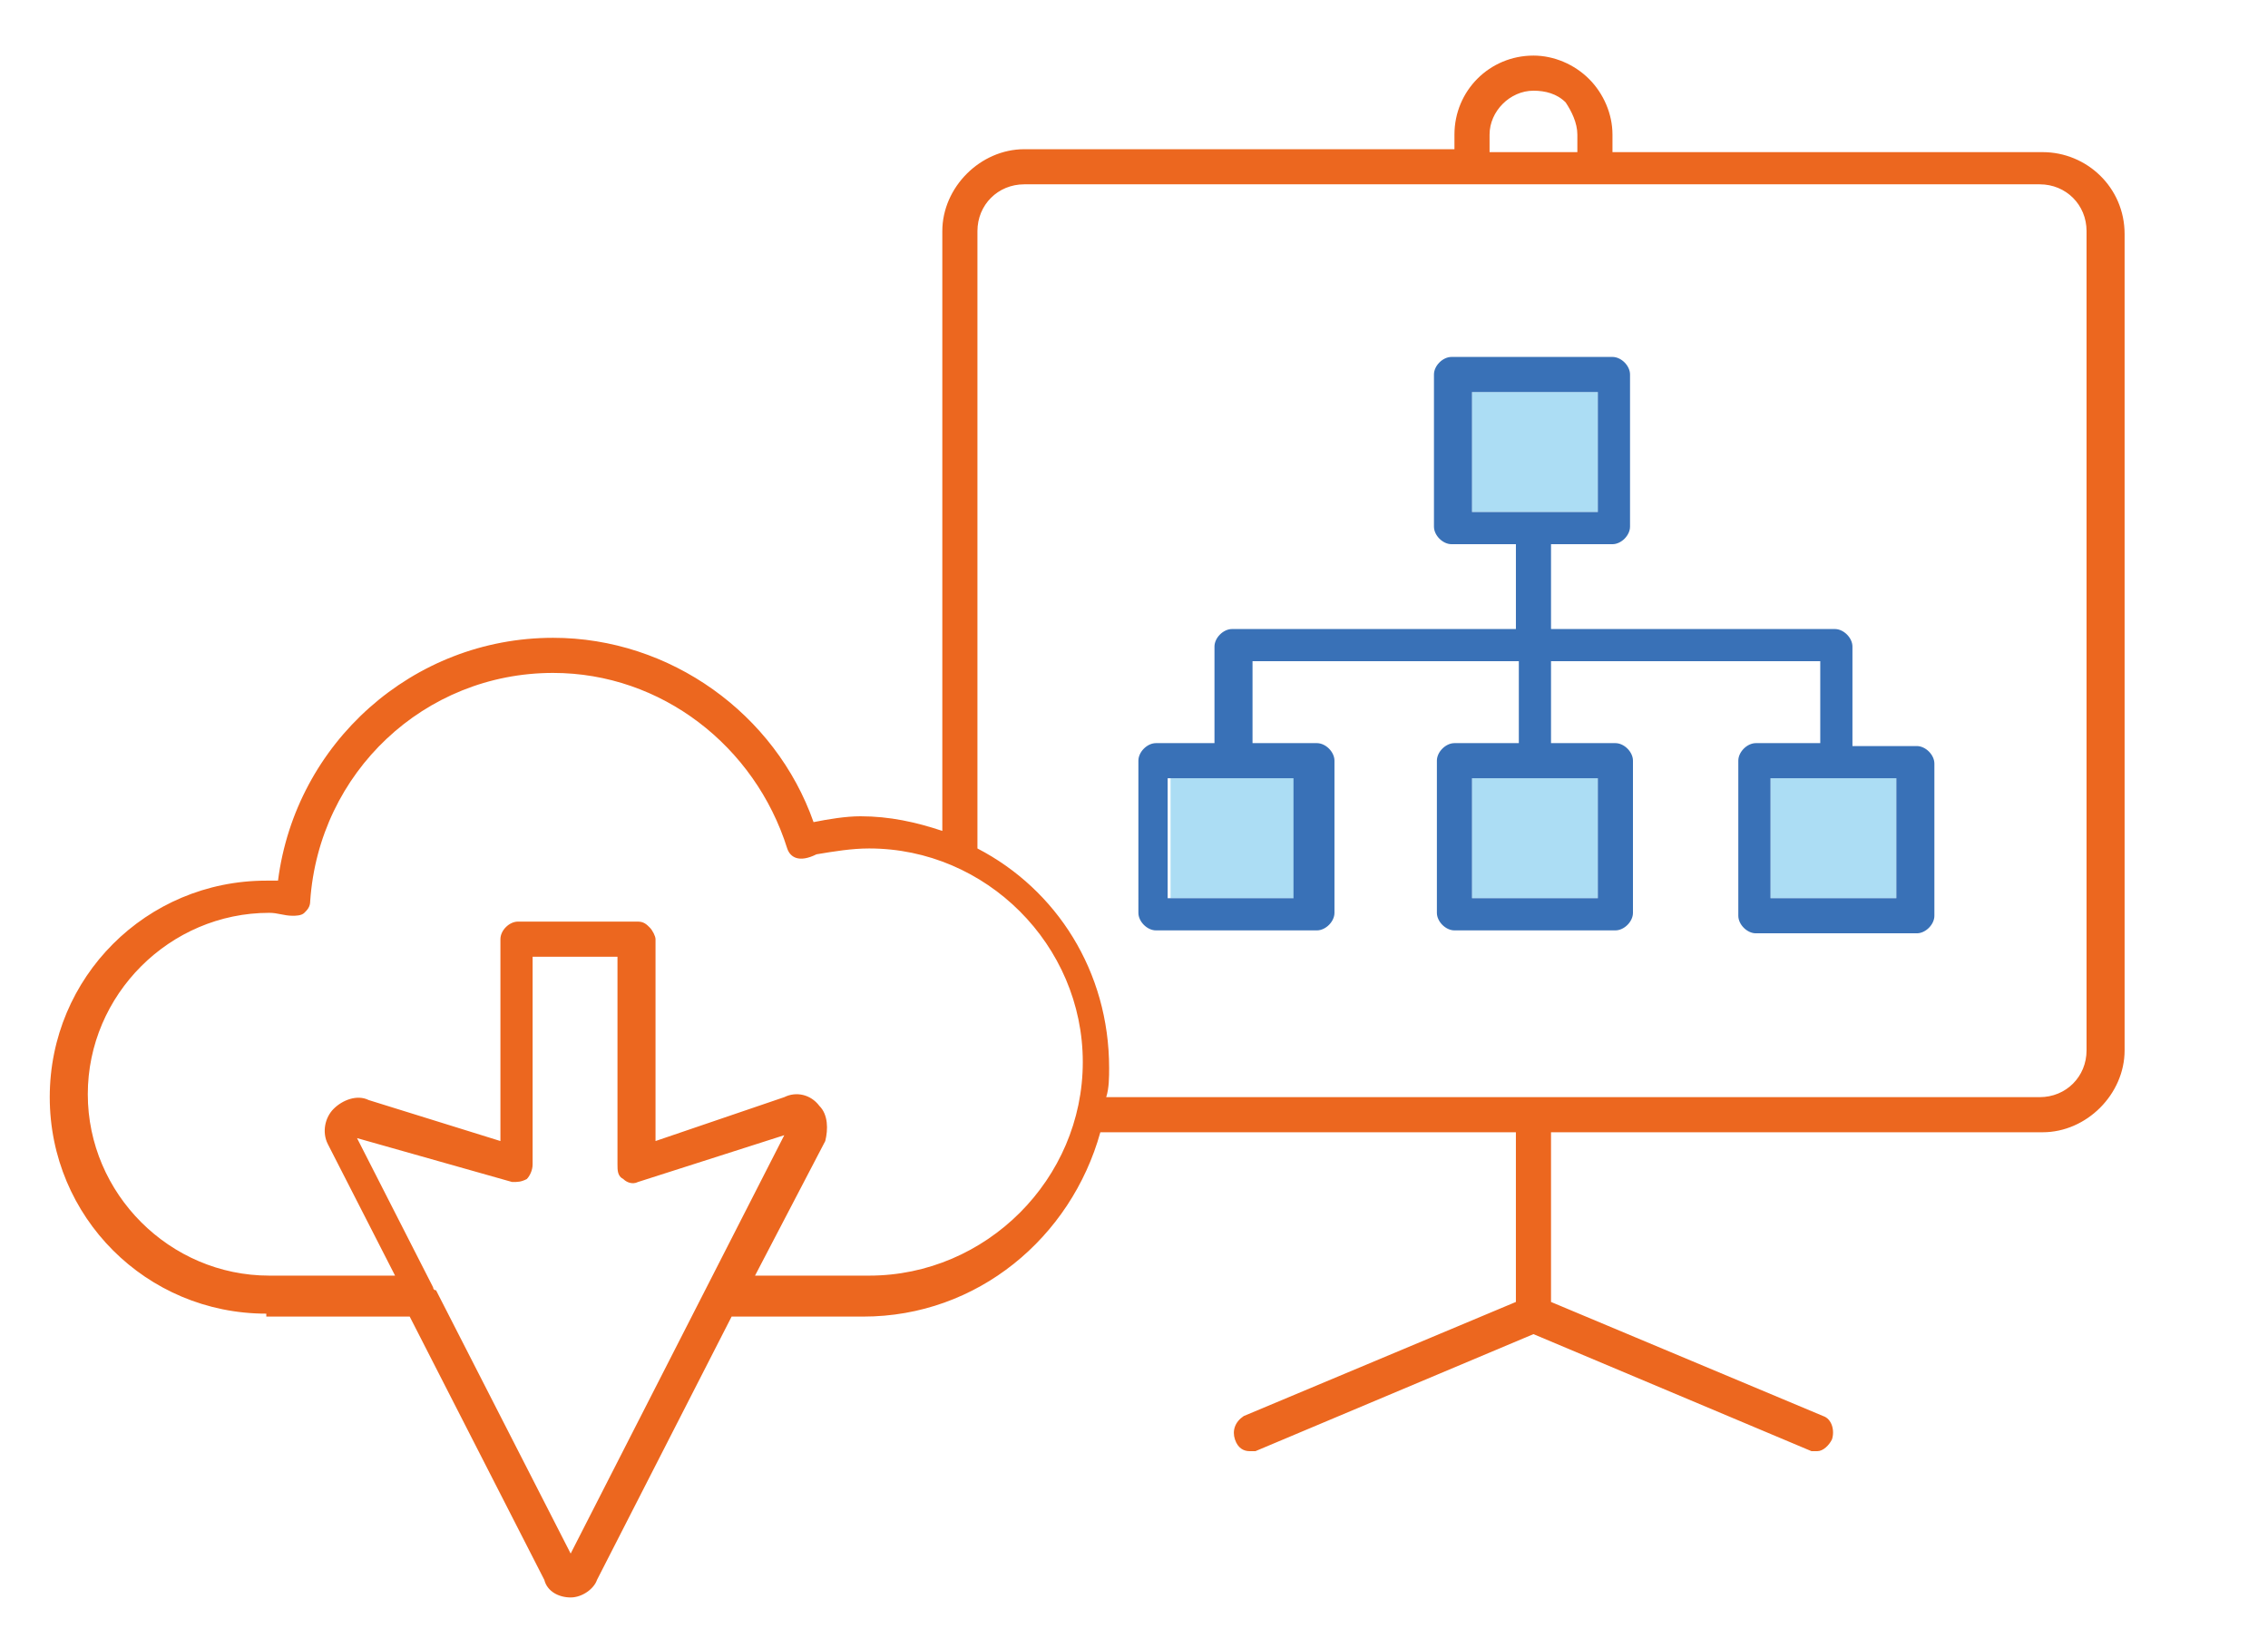 <?xml version="1.0" encoding="utf-8"?>
<!-- Generator: Adobe Illustrator 22.0.1, SVG Export Plug-In . SVG Version: 6.00 Build 0)  -->
<svg version="1.1" id="Layer_1" xmlns="http://www.w3.org/2000/svg" xmlns:xlink="http://www.w3.org/1999/xlink" x="0px" y="0px"
	 viewBox="0 0 77.5 56" style="enable-background:new 0 0 77.5 56;" xml:space="preserve">
<style type="text/css">
	.st0{fill:#FFFFFF;}
	.st1{fill:#ACDDF4;}
	.st2{fill:#3971B7;}
	.st3{fill:#EC671F;}
</style>
<rect class="st0" width="77.5" height="56"/>
<path id="path156" class="st1" d="M44.3,26.6v4.1h-4.3v-4.1H44.3"/>
<path id="path158" class="st1" d="M54.6,13.4v4.1h-4.3v-4.1H54.6"/>
<path id="path160" class="st1" d="M64.8,26.6v4.1h-4.3v-4.1H64.8"/>
<path id="path162" class="st1" d="M54.6,26.6v4.1h-4.3v-4.1H54.6"/>
<path id="path164" class="st2" d="M41.5,25.5v-3.4c0-0.3,0.3-0.6,0.6-0.6h9.7v-2.9h-2.2c-0.3,0-0.6-0.3-0.6-0.6v-5.2
	c0-0.3,0.3-0.6,0.6-0.6h5.5c0.3,0,0.6,0.3,0.6,0.6v5.2c0,0.3-0.3,0.6-0.6,0.6H53v2.9h9.7c0.3,0,0.6,0.3,0.6,0.6v3.4h2.2
	c0.3,0,0.6,0.3,0.6,0.6v5.2c0,0.3-0.3,0.6-0.6,0.6h-5.5c-0.3,0-0.6-0.3-0.6-0.6V26c0-0.3,0.3-0.6,0.6-0.6h2.2v-2.8H53v2.8h2.2
	c0.3,0,0.6,0.3,0.6,0.6v5.2c0,0.3-0.3,0.6-0.6,0.6h-5.5c-0.3,0-0.6-0.3-0.6-0.6V26c0-0.3,0.3-0.6,0.6-0.6h2.2v-2.8h-9.1v2.8h2.2
	c0.3,0,0.6,0.3,0.6,0.6v5.2c0,0.3-0.3,0.6-0.6,0.6h-5.5c-0.3,0-0.6-0.3-0.6-0.6V26c0-0.3,0.3-0.6,0.6-0.6H41.5z M39.9,30.7h4.3v-4.1
	h-4.3V30.7z M54.6,13.4h-4.3v4.1h4.3V13.4z M54.6,26.6h-4.3v4.1h4.3V26.6z M64.8,30.7v-4.1h-4.3v4.1H64.8"/>
<path id="path166" class="st3" d="M12.2,38.9l2.6,5.1c0,0,0,0.1,0.1,0.1l4.6,9l7.3-14.3l-5,1.6c-0.2,0.1-0.4,0-0.5-0.1
	c-0.2-0.1-0.2-0.3-0.2-0.5v-7.1l-2.9,0v7.1c0,0.2-0.1,0.4-0.2,0.5c-0.2,0.1-0.3,0.1-0.5,0.1L12.2,38.9z M9.1,44.9
	c-4.1,0-7.4-3.3-7.4-7.4c0-4.1,3.3-7.4,7.4-7.4c0.1,0,0.2,0,0.4,0c0.6-4.7,4.6-8.3,9.4-8.3c4,0,7.6,2.6,8.9,6.3
	c0.5-0.1,1.1-0.2,1.6-0.2c1,0,1.9,0.2,2.8,0.5V7.9c0-1.5,1.3-2.8,2.8-2.8h14.7V4.6c0-1.5,1.2-2.7,2.7-2.7c0.7,0,1.4,0.3,1.9,0.8
	c0.5,0.5,0.8,1.2,0.8,1.9v0.6h14.7c1.5,0,2.8,1.2,2.8,2.8v27.9c0,1.5-1.3,2.8-2.8,2.8H53v5.8l9.3,3.9c0.3,0.1,0.4,0.5,0.3,0.8
	c-0.1,0.2-0.3,0.4-0.5,0.4c-0.1,0-0.2,0-0.2,0l-9.5-4l-9.5,4c-0.1,0-0.2,0-0.2,0c-0.2,0-0.4-0.1-0.5-0.4c-0.1-0.3,0-0.6,0.3-0.8
	l9.3-3.9v-5.8H37.6c-1,3.6-4.2,6.3-8.1,6.3H25l-4.6,9c-0.1,0.3-0.5,0.6-0.9,0.6s-0.8-0.2-0.9-0.6l-4.6-9H9.1z M26.9,29
	c-1.1-3.5-4.3-6-8-6c-4.4,0-8,3.4-8.3,7.8c0,0.2-0.1,0.3-0.2,0.4s-0.3,0.1-0.4,0.1c-0.3,0-0.5-0.1-0.8-0.1c-3.4,0-6.2,2.8-6.2,6.2
	s2.8,6.2,6.2,6.2h4.3l-2.3-4.5c-0.2-0.4-0.1-0.9,0.2-1.2c0.3-0.3,0.8-0.5,1.2-0.3l4.5,1.4v-6.9c0-0.3,0.3-0.6,0.6-0.6l4.1,0
	c0,0,0,0,0,0c0.2,0,0.3,0.1,0.4,0.2c0.1,0.1,0.2,0.3,0.2,0.4v6.9l4.4-1.5c0.4-0.2,0.9-0.1,1.2,0.3c0.3,0.3,0.3,0.8,0.2,1.2l-2.4,4.6
	h3.9c4,0,7.3-3.3,7.3-7.3c0-4-3.3-7.3-7.3-7.3c-0.6,0-1.2,0.1-1.8,0.2C27.3,29.5,27,29.3,26.9,29L26.9,29z M33.4,29
	c2.7,1.4,4.5,4.2,4.5,7.5c0,0.3,0,0.7-0.1,1h31.9c0.9,0,1.6-0.7,1.6-1.6V7.9c0-0.9-0.7-1.6-1.6-1.6H35c-0.9,0-1.6,0.7-1.6,1.6
	L33.4,29z M53.9,5.2V4.6c0-0.4-0.2-0.8-0.4-1.1c-0.3-0.3-0.7-0.4-1.1-0.4c-0.8,0-1.5,0.7-1.5,1.5v0.6H53.9"/>
</svg>
